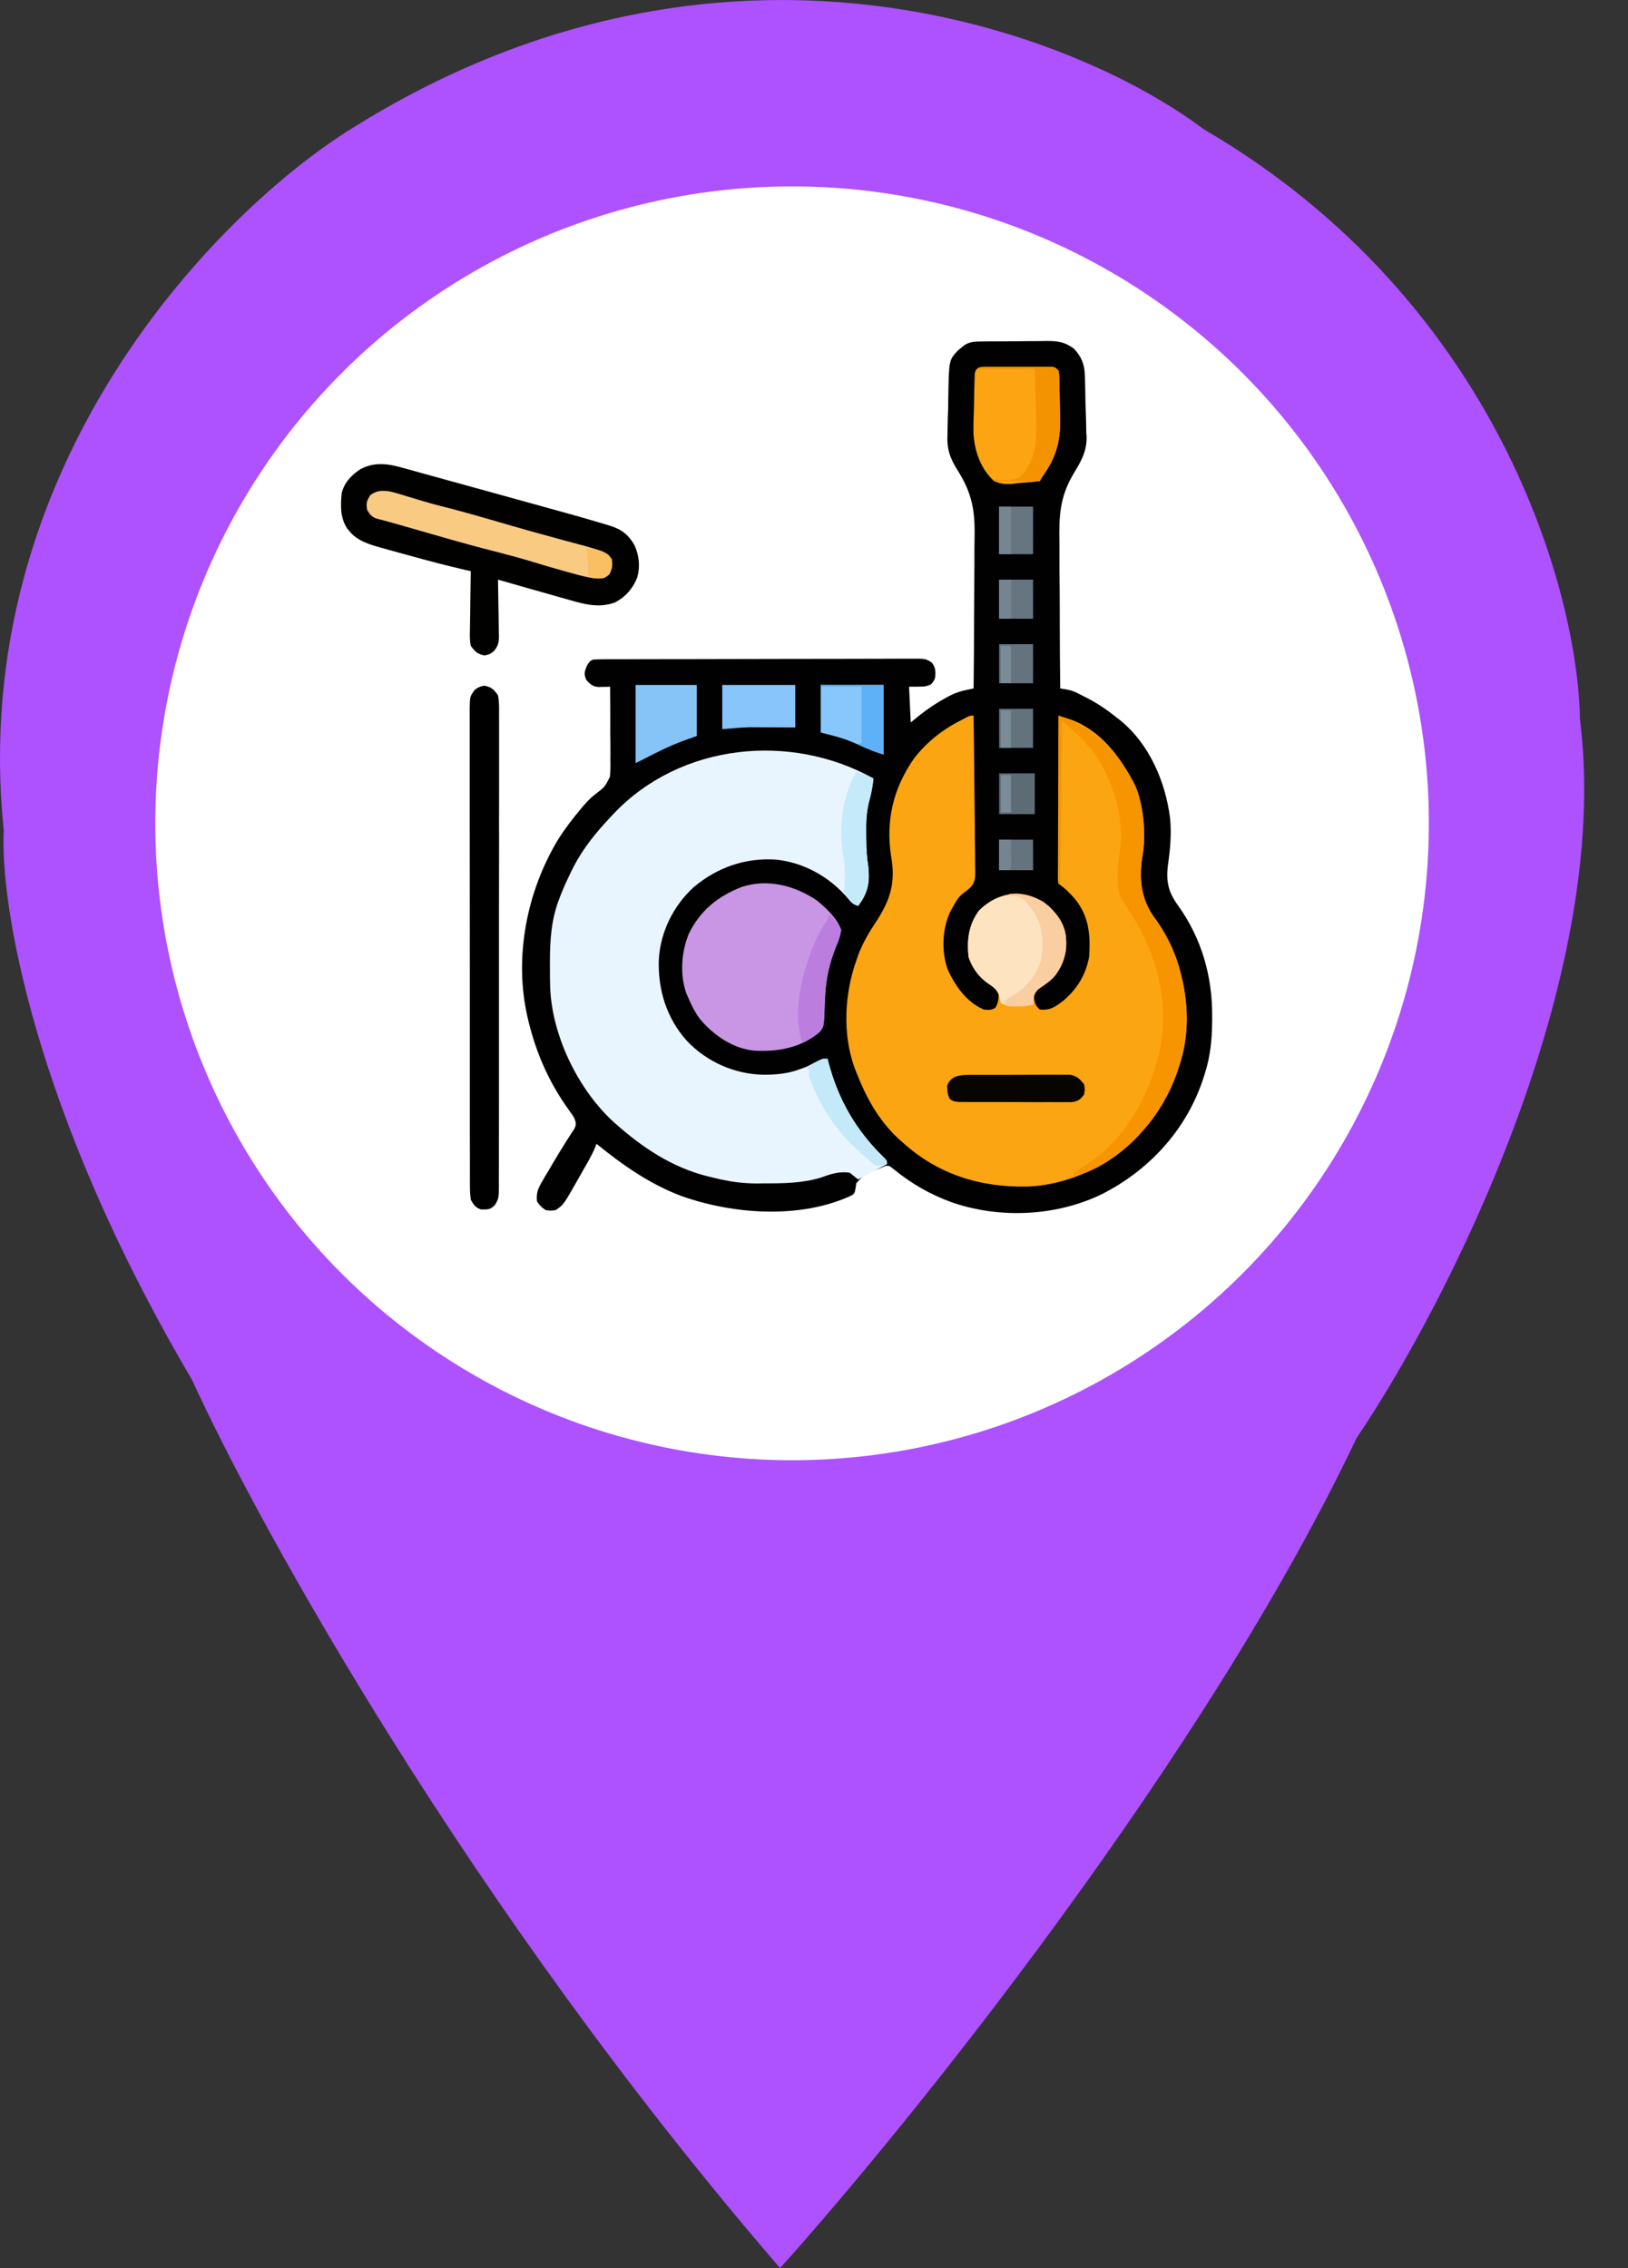 <svg width="28" height="39" viewBox="0 0 28 39" fill="none" xmlns="http://www.w3.org/2000/svg">
<rect x="0" y="0" width="28" height="39" fill="#333333" stroke="none"/>
<path d="M0.065 14.279C-0.582 8.008 3.774 3.626 6.033 2.22C12.426 -1.8 18.475 0.545 20.7 2.22C25.798 5.194 27.14 10.226 27.174 12.369C27.741 16.871 24.848 22.486 23.33 24.73C20.741 30.197 15.643 36.521 13.417 39C8.076 32.81 4.448 26.237 3.302 23.725C0.55 19.062 -0.003 15.485 0.065 14.279Z" fill="#AE51FF"/>
<circle cx="13.623" cy="14.157" r="10.952" fill="white"/>
<g clipPath="url(#clip0_520_881)">
<path d="M16.865 5.872C16.895 5.872 16.925 5.871 16.957 5.871C16.989 5.871 17.022 5.871 17.056 5.87C17.107 5.87 17.107 5.87 17.158 5.87C17.23 5.869 17.301 5.869 17.373 5.869C17.482 5.868 17.591 5.867 17.7 5.866C17.77 5.865 17.839 5.865 17.909 5.865C17.941 5.864 17.974 5.864 18.007 5.863C18.198 5.864 18.314 5.88 18.469 5.994C18.594 6.126 18.65 6.253 18.657 6.434C18.658 6.463 18.659 6.491 18.661 6.521C18.664 6.654 18.668 6.787 18.669 6.92C18.671 6.99 18.673 7.059 18.676 7.128C18.68 7.23 18.682 7.331 18.683 7.433C18.685 7.463 18.687 7.492 18.689 7.523C18.687 7.784 18.586 7.942 18.455 8.161C18.227 8.55 18.212 8.885 18.221 9.327C18.221 9.4 18.221 9.473 18.221 9.546C18.22 9.735 18.222 9.925 18.225 10.115C18.227 10.309 18.227 10.504 18.227 10.698C18.228 11.078 18.23 11.458 18.235 11.838C18.263 11.842 18.291 11.846 18.319 11.851C18.396 11.864 18.45 11.879 18.518 11.912C18.537 11.922 18.556 11.931 18.576 11.941C18.605 11.956 18.605 11.956 18.635 11.971C18.656 11.981 18.676 11.992 18.697 12.002C18.878 12.096 19.041 12.206 19.199 12.334C19.22 12.35 19.24 12.365 19.261 12.381C19.767 12.789 20.047 13.444 20.125 14.075C20.15 14.345 20.127 14.596 20.089 14.864C20.052 15.145 20.09 15.334 20.257 15.564C20.667 16.132 20.854 16.789 20.848 17.485C20.848 17.515 20.848 17.515 20.848 17.545C20.846 17.866 20.819 18.164 20.719 18.47C20.709 18.499 20.709 18.499 20.7 18.53C20.416 19.41 19.785 20.105 18.967 20.526C18.181 20.913 17.215 20.96 16.39 20.681C16.005 20.544 15.674 20.354 15.358 20.094C15.291 20.042 15.291 20.042 15.229 20.049C15.198 20.063 15.198 20.063 15.167 20.076C15.135 20.09 15.102 20.102 15.069 20.116C14.868 20.194 14.868 20.194 14.728 20.343C14.725 20.363 14.723 20.383 14.72 20.403C14.7 20.515 14.7 20.515 14.656 20.551C13.779 20.966 12.625 20.883 11.734 20.571C11.178 20.364 10.716 20.038 10.259 19.668C10.251 19.689 10.243 19.709 10.235 19.731C10.175 19.875 10.095 20.007 10.018 20.142C10.002 20.172 9.985 20.201 9.968 20.231C9.693 20.717 9.693 20.717 9.558 20.807C9.474 20.82 9.474 20.82 9.383 20.807C9.299 20.745 9.299 20.745 9.236 20.661C9.22 20.518 9.252 20.437 9.324 20.316C9.343 20.284 9.361 20.252 9.38 20.219C9.401 20.186 9.421 20.152 9.441 20.119C9.461 20.084 9.481 20.05 9.501 20.015C9.585 19.874 9.669 19.734 9.757 19.596C9.768 19.578 9.779 19.561 9.791 19.543C9.818 19.5 9.847 19.457 9.876 19.414C9.915 19.332 9.908 19.313 9.879 19.229C9.848 19.175 9.848 19.175 9.809 19.122C9.795 19.102 9.78 19.081 9.765 19.06C9.75 19.038 9.734 19.016 9.719 18.994C9.417 18.551 9.218 18.084 9.09 17.564C9.085 17.543 9.08 17.522 9.075 17.5C8.835 16.47 9.056 15.335 9.598 14.437C9.717 14.248 9.852 14.072 9.996 13.901C10.009 13.885 10.022 13.87 10.036 13.854C10.101 13.779 10.164 13.713 10.243 13.653C10.402 13.532 10.402 13.532 10.49 13.358C10.5 13.258 10.501 13.161 10.498 13.061C10.499 13.025 10.499 12.989 10.499 12.952C10.5 12.838 10.498 12.724 10.496 12.61C10.496 12.532 10.496 12.455 10.497 12.377C10.497 12.187 10.495 11.998 10.493 11.808C10.475 11.809 10.457 11.809 10.438 11.81C10.403 11.811 10.403 11.811 10.367 11.811C10.343 11.812 10.32 11.812 10.296 11.813C10.195 11.806 10.149 11.767 10.084 11.691C10.041 11.59 10.051 11.553 10.093 11.45C10.142 11.37 10.142 11.37 10.201 11.341C10.276 11.338 10.35 11.336 10.425 11.336C10.449 11.336 10.472 11.336 10.496 11.336C10.576 11.336 10.655 11.336 10.734 11.336C10.79 11.335 10.847 11.335 10.903 11.335C11.057 11.335 11.211 11.334 11.365 11.334C11.461 11.334 11.557 11.334 11.653 11.334C11.953 11.333 12.254 11.332 12.554 11.332C12.901 11.332 13.248 11.331 13.595 11.33C13.863 11.329 14.131 11.329 14.399 11.329C14.559 11.329 14.72 11.328 14.88 11.328C15.03 11.327 15.181 11.327 15.332 11.327C15.387 11.327 15.442 11.327 15.498 11.326C15.573 11.326 15.649 11.326 15.724 11.326C15.746 11.326 15.768 11.326 15.791 11.326C15.893 11.327 15.947 11.333 16.028 11.396C16.09 11.481 16.092 11.534 16.086 11.636C16.073 11.691 16.073 11.691 16.018 11.764C15.927 11.808 15.927 11.808 15.635 11.808C15.645 12.011 15.654 12.213 15.664 12.422C15.718 12.378 15.771 12.335 15.827 12.29C15.968 12.18 16.113 12.083 16.27 11.998C16.288 11.989 16.305 11.979 16.323 11.969C16.42 11.918 16.512 11.886 16.62 11.864C16.644 11.859 16.667 11.854 16.691 11.849C16.709 11.845 16.727 11.841 16.745 11.838C16.75 11.419 16.753 11 16.753 10.581C16.754 10.386 16.755 10.192 16.757 9.997C16.759 9.809 16.76 9.621 16.759 9.432C16.759 9.361 16.76 9.29 16.762 9.218C16.77 8.772 16.713 8.473 16.473 8.092C16.333 7.871 16.282 7.719 16.296 7.453C16.296 7.419 16.297 7.384 16.297 7.349C16.298 7.242 16.303 7.136 16.307 7.029C16.308 6.957 16.309 6.884 16.31 6.811C16.321 6.193 16.321 6.193 16.474 6.027C16.491 6.013 16.508 5.999 16.526 5.985C16.543 5.971 16.56 5.956 16.578 5.942C16.671 5.876 16.755 5.873 16.865 5.872Z" fill="#020101"/>
<path d="M16.745 12.305C16.75 12.678 16.755 13.052 16.757 13.425C16.758 13.599 16.76 13.772 16.763 13.946C16.765 14.113 16.767 14.281 16.767 14.448C16.768 14.512 16.768 14.576 16.77 14.64C16.771 14.729 16.772 14.819 16.772 14.908C16.773 14.948 16.773 14.948 16.774 14.988C16.773 15.101 16.769 15.17 16.694 15.257C16.631 15.312 16.631 15.312 16.568 15.358C16.488 15.419 16.446 15.492 16.398 15.579C16.382 15.607 16.366 15.636 16.349 15.666C16.205 15.961 16.189 16.349 16.296 16.662C16.423 16.947 16.623 17.233 16.92 17.359C17.002 17.369 17.047 17.37 17.119 17.33C17.164 17.255 17.177 17.187 17.174 17.099C17.139 16.992 17.051 16.948 16.961 16.886C16.815 16.776 16.713 16.627 16.657 16.453C16.626 16.158 16.66 15.897 16.84 15.655C17.023 15.477 17.215 15.384 17.472 15.363C17.705 15.37 17.918 15.466 18.084 15.629C18.286 15.848 18.344 16.02 18.337 16.318C18.308 16.537 18.21 16.73 18.043 16.877C17.983 16.923 17.92 16.966 17.857 17.009C17.788 17.064 17.788 17.064 17.782 17.155C17.798 17.252 17.81 17.295 17.884 17.359C18.061 17.377 18.143 17.317 18.28 17.214C18.519 17.016 18.676 16.763 18.732 16.453C18.756 16.074 18.733 15.759 18.484 15.452C18.397 15.354 18.315 15.27 18.206 15.197C18.195 15.145 18.195 15.145 18.195 15.08C18.195 15.056 18.195 15.031 18.195 15.006C18.195 14.979 18.196 14.953 18.196 14.925C18.196 14.883 18.196 14.883 18.196 14.839C18.196 14.746 18.197 14.652 18.197 14.559C18.198 14.494 18.198 14.429 18.198 14.364C18.198 14.194 18.199 14.023 18.2 13.852C18.201 13.678 18.201 13.504 18.202 13.33C18.203 12.988 18.204 12.646 18.206 12.305C18.248 12.318 18.29 12.332 18.332 12.346C18.356 12.354 18.379 12.361 18.404 12.369C18.932 12.555 19.277 13.024 19.521 13.503C19.559 13.589 19.587 13.673 19.608 13.765C19.614 13.791 19.62 13.816 19.626 13.842C19.681 14.115 19.699 14.422 19.652 14.698C19.587 15.092 19.616 15.444 19.849 15.772C19.867 15.796 19.884 15.82 19.902 15.845C20.093 16.122 20.23 16.418 20.309 16.746C20.318 16.781 20.327 16.816 20.336 16.852C20.436 17.307 20.444 17.787 20.309 18.236C20.304 18.255 20.298 18.274 20.292 18.294C20.155 18.74 19.951 19.114 19.637 19.463C19.617 19.485 19.597 19.508 19.576 19.532C19.095 20.041 18.366 20.38 17.666 20.403C16.854 20.419 16.124 20.191 15.518 19.638C15.493 19.616 15.469 19.594 15.444 19.572C15.105 19.254 14.896 18.868 14.729 18.44C14.719 18.415 14.709 18.39 14.699 18.365C14.487 17.783 14.524 17.087 14.729 16.512C14.742 16.476 14.754 16.441 14.767 16.404C14.846 16.202 14.949 16.028 15.069 15.847C15.31 15.481 15.406 15.177 15.328 14.735C15.229 14.111 15.362 13.553 15.724 13.037C15.956 12.739 16.233 12.53 16.57 12.363C16.591 12.352 16.612 12.341 16.634 12.329C16.687 12.305 16.687 12.305 16.745 12.305Z" fill="#FCA512"/>
<path d="M15.022 13.386C15.009 13.523 14.986 13.648 14.948 13.78C14.9 13.97 14.894 14.149 14.898 14.344C14.898 14.392 14.898 14.392 14.898 14.44C14.9 14.598 14.909 14.749 14.934 14.905C14.961 15.18 14.928 15.355 14.759 15.577C14.661 15.544 14.642 15.52 14.578 15.442C14.268 15.081 13.835 14.834 13.355 14.782C12.827 14.743 12.335 14.913 11.93 15.256C11.58 15.576 11.359 16.024 11.331 16.498C11.313 17.018 11.464 17.511 11.817 17.901C12.155 18.257 12.626 18.466 13.114 18.48C13.344 18.482 13.549 18.463 13.766 18.382C13.793 18.372 13.819 18.362 13.847 18.352C13.955 18.311 14.049 18.271 14.146 18.206C14.174 18.206 14.203 18.206 14.233 18.206C14.239 18.23 14.245 18.255 14.252 18.279C14.421 18.917 14.725 19.44 15.199 19.901C15.256 19.959 15.256 19.959 15.256 20.018C15.092 20.105 14.928 20.191 14.759 20.281C14.711 20.242 14.663 20.204 14.613 20.164C14.43 20.138 14.286 20.188 14.114 20.25C13.799 20.346 13.464 20.349 13.137 20.348C13.1 20.349 13.062 20.349 13.023 20.35C12.763 20.35 12.527 20.315 12.276 20.252C12.242 20.243 12.208 20.235 12.172 20.227C11.561 20.076 11.045 19.73 10.581 19.317C10.562 19.299 10.542 19.282 10.522 19.264C9.924 18.698 9.49 17.788 9.462 16.969C9.459 16.851 9.458 16.734 9.458 16.616C9.458 16.591 9.458 16.567 9.458 16.541C9.459 16.164 9.48 15.815 9.617 15.46C9.625 15.439 9.633 15.418 9.641 15.397C9.695 15.258 9.756 15.126 9.821 14.993C9.836 14.963 9.85 14.934 9.865 14.904C10.03 14.587 10.249 14.316 10.493 14.058C10.527 14.022 10.527 14.022 10.561 13.985C11.706 12.783 13.594 12.589 15.022 13.386Z" fill="#E9F5FE"/>
<path d="M6.921 8.043C6.947 8.05 6.972 8.057 6.997 8.064C7.082 8.087 7.166 8.11 7.25 8.134C7.31 8.15 7.371 8.167 7.431 8.184C7.566 8.221 7.702 8.258 7.837 8.296C8.025 8.348 8.213 8.4 8.402 8.452C8.637 8.517 8.873 8.582 9.108 8.647C9.178 8.667 9.248 8.686 9.317 8.705C9.429 8.736 9.541 8.767 9.652 8.798C9.693 8.81 9.734 8.821 9.776 8.832C9.993 8.893 10.21 8.955 10.426 9.02C10.456 9.029 10.456 9.029 10.485 9.038C10.689 9.101 10.808 9.192 10.913 9.375C10.992 9.554 11.013 9.738 10.961 9.927C10.885 10.12 10.757 10.268 10.572 10.361C10.297 10.461 10.04 10.388 9.769 10.309C9.734 10.3 9.7 10.29 9.664 10.28C9.554 10.249 9.445 10.218 9.335 10.186C9.261 10.165 9.186 10.144 9.111 10.123C8.929 10.071 8.747 10.019 8.565 9.967C8.566 10.001 8.566 10.035 8.567 10.069C8.57 10.195 8.572 10.32 8.573 10.446C8.574 10.5 8.575 10.554 8.576 10.609C8.578 10.687 8.579 10.765 8.579 10.843C8.58 10.867 8.581 10.891 8.581 10.916C8.582 11.043 8.577 11.091 8.496 11.195C8.419 11.253 8.419 11.253 8.331 11.271C8.209 11.245 8.173 11.206 8.097 11.107C8.077 11.008 8.08 10.911 8.083 10.811C8.083 10.783 8.084 10.754 8.084 10.725C8.085 10.635 8.086 10.545 8.088 10.455C8.089 10.393 8.09 10.332 8.09 10.271C8.092 10.121 8.094 9.971 8.097 9.821C8.069 9.815 8.041 9.808 8.011 9.802C7.685 9.727 7.362 9.642 7.039 9.552C6.955 9.529 6.871 9.506 6.787 9.483C6.733 9.468 6.679 9.453 6.625 9.438C6.6 9.431 6.575 9.424 6.55 9.417C6.356 9.363 6.142 9.299 6.012 9.136C5.999 9.12 5.985 9.104 5.971 9.087C5.848 8.898 5.857 8.696 5.877 8.477C5.925 8.294 6.043 8.17 6.198 8.068C6.44 7.94 6.668 7.971 6.921 8.043Z" fill="#010100"/>
<path d="M14.057 15.489C14.214 15.621 14.396 15.788 14.466 15.986C14.455 16.101 14.412 16.2 14.368 16.306C14.265 16.572 14.207 16.825 14.192 17.11C14.189 17.16 14.189 17.16 14.187 17.212C14.183 17.28 14.181 17.348 14.179 17.416C14.168 17.648 14.168 17.648 14.103 17.739C13.791 18.016 13.377 18.089 12.975 18.066C12.601 18.03 12.277 17.803 12.04 17.524C11.954 17.408 11.892 17.287 11.837 17.155C11.826 17.132 11.816 17.109 11.806 17.086C11.689 16.757 11.718 16.374 11.847 16.055C12.045 15.655 12.341 15.416 12.751 15.253C13.199 15.103 13.675 15.227 14.057 15.489Z" fill="#C996E5"/>
<path d="M8.331 11.79C8.455 11.816 8.49 11.852 8.565 11.954C8.587 12.069 8.585 12.184 8.583 12.3C8.584 12.354 8.584 12.354 8.584 12.408C8.584 12.506 8.584 12.604 8.584 12.703C8.583 12.809 8.584 12.915 8.584 13.021C8.585 13.229 8.584 13.437 8.584 13.644C8.583 13.813 8.583 13.982 8.583 14.151C8.583 14.175 8.583 14.199 8.583 14.224C8.583 14.272 8.584 14.321 8.584 14.37C8.584 14.802 8.583 15.233 8.582 15.665C8.582 16.084 8.581 16.503 8.582 16.921C8.582 17.377 8.582 17.833 8.582 18.289C8.582 18.338 8.582 18.387 8.582 18.435C8.582 18.459 8.582 18.483 8.582 18.508C8.582 18.676 8.582 18.845 8.582 19.014C8.582 19.219 8.582 19.425 8.581 19.63C8.581 19.735 8.581 19.84 8.581 19.945C8.581 20.058 8.581 20.172 8.58 20.286C8.58 20.336 8.58 20.336 8.581 20.386C8.578 20.609 8.578 20.609 8.509 20.725C8.444 20.782 8.417 20.798 8.331 20.796C8.312 20.796 8.293 20.797 8.273 20.797C8.176 20.765 8.15 20.72 8.098 20.632C8.08 20.517 8.082 20.402 8.082 20.286C8.082 20.25 8.082 20.215 8.082 20.178C8.081 20.08 8.082 19.982 8.082 19.883C8.082 19.777 8.082 19.671 8.081 19.565C8.081 19.357 8.081 19.15 8.081 18.942C8.081 18.773 8.081 18.604 8.081 18.435C8.081 18.411 8.081 18.387 8.081 18.363C8.081 18.314 8.081 18.265 8.081 18.216C8.08 17.758 8.08 17.301 8.081 16.843C8.081 16.424 8.081 16.005 8.08 15.587C8.079 15.157 8.079 14.727 8.079 14.297C8.079 14.248 8.079 14.199 8.079 14.151C8.079 14.127 8.079 14.103 8.079 14.078C8.079 13.91 8.079 13.741 8.079 13.572C8.078 13.367 8.078 13.161 8.079 12.956C8.079 12.851 8.079 12.746 8.079 12.641C8.078 12.528 8.079 12.414 8.079 12.3C8.079 12.267 8.078 12.234 8.078 12.2C8.081 11.977 8.081 11.977 8.166 11.861C8.244 11.808 8.244 11.808 8.331 11.79Z" fill="black"/>
<path d="M18.206 12.305C18.834 12.514 19.226 12.924 19.521 13.503C19.559 13.589 19.587 13.673 19.608 13.765C19.614 13.791 19.62 13.816 19.626 13.842C19.681 14.115 19.699 14.422 19.652 14.698C19.587 15.092 19.616 15.444 19.849 15.772C19.867 15.796 19.884 15.82 19.903 15.845C20.093 16.122 20.231 16.418 20.31 16.746C20.323 16.798 20.323 16.798 20.336 16.852C20.436 17.307 20.444 17.787 20.31 18.236C20.304 18.255 20.298 18.274 20.292 18.294C20.156 18.74 19.952 19.114 19.638 19.463C19.607 19.497 19.607 19.497 19.576 19.532C19.302 19.822 18.872 20.143 18.469 20.222C18.469 20.203 18.469 20.184 18.469 20.164C18.514 20.134 18.561 20.105 18.608 20.078C19.313 19.641 19.738 18.918 19.931 18.128C20.124 17.282 19.913 16.445 19.462 15.723C19.417 15.653 19.371 15.584 19.322 15.515C19.227 15.365 19.22 15.238 19.223 15.066C19.223 15.044 19.223 15.022 19.223 15C19.224 14.913 19.226 14.832 19.243 14.747C19.36 14.147 19.185 13.543 18.876 13.032C18.708 12.782 18.488 12.594 18.265 12.392C18.255 13.318 18.245 14.243 18.235 15.197C18.226 15.197 18.216 15.197 18.206 15.197C18.206 14.243 18.206 13.288 18.206 12.305Z" fill="#F79501"/>
<path d="M16.959 6.307C16.986 6.307 17.012 6.307 17.039 6.307C17.081 6.307 17.081 6.307 17.124 6.307C17.153 6.307 17.182 6.307 17.212 6.307C17.273 6.307 17.335 6.307 17.396 6.307C17.49 6.307 17.584 6.307 17.678 6.307C17.738 6.307 17.797 6.307 17.857 6.307C17.885 6.307 17.913 6.307 17.942 6.307C17.968 6.307 17.995 6.307 18.021 6.307C18.044 6.307 18.068 6.307 18.091 6.307C18.148 6.315 18.148 6.315 18.206 6.373C18.215 6.428 18.215 6.428 18.218 6.495C18.219 6.533 18.219 6.533 18.22 6.572C18.223 6.689 18.225 6.807 18.227 6.925C18.228 6.986 18.229 7.047 18.232 7.109C18.248 7.561 18.183 7.847 17.914 8.214C17.904 8.233 17.895 8.252 17.885 8.272C17.76 8.289 17.636 8.298 17.511 8.307C17.476 8.312 17.441 8.316 17.405 8.321C17.283 8.327 17.209 8.321 17.096 8.272C16.867 8.063 16.763 7.762 16.743 7.459C16.74 7.31 16.745 7.163 16.751 7.014C16.752 6.952 16.753 6.891 16.754 6.829C16.756 6.717 16.758 6.606 16.763 6.494C16.764 6.472 16.765 6.45 16.765 6.428C16.785 6.31 16.857 6.307 16.959 6.307Z" fill="#FCA412"/>
<path d="M17.947 15.509C18.147 15.669 18.302 15.846 18.334 16.106C18.347 16.366 18.297 16.56 18.148 16.774C18.061 16.868 17.965 16.935 17.859 17.006C17.775 17.088 17.775 17.156 17.768 17.271C17.674 17.299 17.588 17.305 17.49 17.306C17.463 17.306 17.436 17.306 17.407 17.307C17.326 17.3 17.279 17.288 17.213 17.242C17.206 17.211 17.2 17.18 17.193 17.149C17.162 17.013 17.068 16.964 16.959 16.886C16.816 16.773 16.714 16.626 16.658 16.453C16.627 16.157 16.66 15.897 16.84 15.655C17.165 15.338 17.553 15.296 17.947 15.509Z" fill="#FDE3C0"/>
<path d="M6.695 8.448C6.804 8.473 6.911 8.506 7.018 8.54C7.081 8.559 7.143 8.578 7.206 8.596C7.254 8.611 7.254 8.611 7.302 8.625C7.444 8.667 7.588 8.704 7.732 8.74C7.99 8.807 8.247 8.879 8.502 8.954C8.714 9.017 8.926 9.077 9.138 9.137C9.168 9.145 9.198 9.154 9.229 9.162C9.378 9.204 9.528 9.245 9.677 9.285C10.436 9.488 10.436 9.488 10.522 9.617C10.536 9.725 10.529 9.779 10.478 9.876C10.393 9.948 10.349 9.948 10.24 9.945C10.109 9.932 9.984 9.897 9.857 9.862C9.828 9.854 9.798 9.846 9.768 9.838C9.559 9.781 9.351 9.719 9.144 9.656C8.938 9.593 8.731 9.539 8.523 9.485C8.213 9.406 7.905 9.322 7.598 9.233C7.392 9.173 7.186 9.115 6.98 9.056C6.915 9.038 6.85 9.019 6.785 9C6.727 8.983 6.668 8.967 6.609 8.952C6.583 8.945 6.557 8.938 6.53 8.931C6.507 8.925 6.485 8.919 6.461 8.913C6.386 8.879 6.357 8.84 6.315 8.77C6.295 8.652 6.305 8.609 6.373 8.51C6.484 8.432 6.565 8.434 6.695 8.448Z" fill="#F9CA82"/>
<path d="M10.932 11.778C11.279 11.778 11.626 11.778 11.983 11.778C11.983 12.068 11.983 12.357 11.983 12.655C11.882 12.691 11.882 12.691 11.779 12.728C11.525 12.821 11.288 12.939 11.049 13.064C11.01 13.083 10.971 13.102 10.932 13.122C10.932 12.679 10.932 12.235 10.932 11.778Z" fill="#86C4F7"/>
<path d="M14.116 11.778C14.473 11.778 14.83 11.778 15.197 11.778C15.197 12.174 15.197 12.569 15.197 12.976C15.092 12.941 14.996 12.909 14.896 12.864C14.873 12.854 14.85 12.844 14.826 12.834C14.78 12.813 14.733 12.793 14.686 12.772C14.495 12.689 14.326 12.649 14.116 12.596C14.116 12.326 14.116 12.056 14.116 11.778Z" fill="#88C7FB"/>
<path d="M16.655 18.483C16.675 18.483 16.695 18.483 16.715 18.482C16.78 18.482 16.845 18.482 16.91 18.482C16.955 18.482 17.001 18.482 17.046 18.482C17.141 18.481 17.235 18.482 17.33 18.482C17.452 18.482 17.573 18.482 17.694 18.481C17.788 18.48 17.881 18.48 17.975 18.48C18.019 18.48 18.064 18.48 18.109 18.48C18.172 18.479 18.234 18.48 18.297 18.48C18.332 18.48 18.368 18.48 18.404 18.48C18.525 18.504 18.569 18.549 18.645 18.645C18.661 18.734 18.661 18.734 18.645 18.82C18.579 18.909 18.544 18.934 18.433 18.952C18.396 18.952 18.359 18.952 18.32 18.952C18.289 18.952 18.289 18.952 18.258 18.952C18.189 18.953 18.121 18.952 18.053 18.951C18.006 18.951 17.958 18.951 17.911 18.952C17.811 18.952 17.712 18.951 17.613 18.951C17.485 18.95 17.358 18.95 17.23 18.95C17.133 18.95 17.035 18.95 16.937 18.95C16.89 18.95 16.843 18.95 16.796 18.95C16.73 18.95 16.665 18.949 16.599 18.949C16.543 18.949 16.543 18.949 16.486 18.948C16.395 18.937 16.395 18.937 16.339 18.9C16.294 18.829 16.294 18.758 16.29 18.675C16.34 18.503 16.5 18.484 16.655 18.483Z" fill="#080500"/>
<path d="M12.422 11.778C12.836 11.778 13.251 11.778 13.678 11.778C13.678 12.019 13.678 12.26 13.678 12.509C13.586 12.508 13.586 12.508 13.492 12.508C13.432 12.508 13.371 12.507 13.31 12.507C13.269 12.507 13.227 12.507 13.186 12.507C13.126 12.506 13.065 12.506 13.005 12.506C12.969 12.506 12.933 12.506 12.895 12.505C12.737 12.51 12.579 12.525 12.422 12.538C12.422 12.287 12.422 12.037 12.422 11.778Z" fill="#87C5FA"/>
<path d="M14.729 13.269C14.831 13.301 14.927 13.335 15.022 13.385C15.008 13.522 14.985 13.647 14.948 13.78C14.899 13.97 14.894 14.149 14.897 14.344C14.898 14.376 14.898 14.407 14.898 14.44C14.899 14.598 14.908 14.749 14.934 14.905C14.961 15.18 14.927 15.354 14.759 15.577C14.657 15.543 14.639 15.514 14.578 15.429C14.555 15.397 14.555 15.397 14.531 15.364C14.519 15.347 14.508 15.331 14.496 15.314C14.51 15.299 14.51 15.299 14.525 15.284C14.528 15.214 14.529 15.144 14.528 15.073C14.529 15.053 14.529 15.034 14.529 15.013C14.529 14.932 14.527 14.856 14.511 14.776C14.415 14.286 14.476 13.703 14.729 13.269Z" fill="#C5EBFA"/>
<path d="M16.833 6.316C17.019 6.314 17.205 6.313 17.392 6.312C17.455 6.312 17.518 6.312 17.582 6.311C17.673 6.311 17.764 6.31 17.854 6.31C17.883 6.31 17.911 6.309 17.941 6.309C17.98 6.309 17.98 6.309 18.02 6.309C18.044 6.309 18.067 6.309 18.091 6.309C18.148 6.316 18.148 6.316 18.206 6.374C18.215 6.429 18.215 6.429 18.218 6.496C18.219 6.534 18.219 6.534 18.22 6.573C18.223 6.69 18.225 6.808 18.227 6.925C18.228 6.987 18.229 7.048 18.231 7.11C18.248 7.562 18.183 7.848 17.914 8.215C17.904 8.234 17.895 8.253 17.885 8.273C17.625 8.273 17.364 8.273 17.096 8.273C17.096 8.263 17.096 8.254 17.096 8.244C17.139 8.249 17.139 8.249 17.183 8.254C17.306 8.259 17.418 8.258 17.534 8.215C17.6 8.148 17.636 8.103 17.679 8.024C17.691 8.004 17.702 7.983 17.713 7.962C17.858 7.665 17.825 7.338 17.814 7.017C17.812 6.951 17.811 6.886 17.81 6.821C17.807 6.662 17.802 6.504 17.797 6.345C17.479 6.345 17.161 6.345 16.833 6.345C16.833 6.335 16.833 6.326 16.833 6.316Z" fill="#F49301"/>
<path d="M14.262 15.723C14.349 15.803 14.417 15.878 14.467 15.986C14.453 16.1 14.412 16.199 14.368 16.305C14.265 16.572 14.207 16.824 14.193 17.109C14.191 17.143 14.189 17.177 14.187 17.212C14.184 17.279 14.181 17.347 14.18 17.415C14.168 17.649 14.168 17.649 14.101 17.741C14.008 17.822 13.913 17.878 13.795 17.914C13.608 17.353 13.828 16.62 14.058 16.102C14.102 16.02 14.147 15.941 14.199 15.863C14.238 15.807 14.238 15.807 14.262 15.723Z" fill="#BB7EDE"/>
<path d="M17.359 15.372C17.614 15.358 17.829 15.414 18.031 15.577C18.229 15.771 18.326 15.932 18.34 16.21C18.334 16.451 18.26 16.653 18.096 16.831C18.021 16.897 17.942 16.951 17.86 17.006C17.775 17.088 17.775 17.156 17.768 17.271C17.673 17.3 17.586 17.304 17.487 17.304C17.445 17.304 17.445 17.304 17.402 17.304C17.33 17.3 17.33 17.3 17.271 17.271C17.271 17.252 17.271 17.233 17.271 17.213C17.32 17.18 17.37 17.149 17.421 17.12C17.661 16.971 17.813 16.788 17.902 16.518C17.954 16.239 17.941 15.929 17.785 15.687C17.742 15.629 17.699 15.573 17.651 15.518C17.637 15.502 17.623 15.486 17.609 15.469C17.535 15.407 17.452 15.41 17.359 15.401C17.359 15.392 17.359 15.382 17.359 15.372Z" fill="#F9CEA0"/>
<path d="M14.233 18.206C14.239 18.23 14.245 18.254 14.252 18.279C14.422 18.916 14.725 19.439 15.199 19.901C15.256 19.959 15.256 19.959 15.256 20.017C15.178 20.039 15.178 20.039 15.081 20.047C15.002 20.001 15.002 20.001 14.925 19.933C14.898 19.909 14.87 19.884 14.841 19.859C14.814 19.834 14.787 19.809 14.759 19.784C14.736 19.763 14.714 19.743 14.69 19.722C14.342 19.394 14.067 18.951 13.912 18.498C13.912 18.46 13.912 18.421 13.912 18.381C13.893 18.372 13.873 18.362 13.854 18.352C13.9 18.328 13.947 18.303 13.994 18.279C14.033 18.259 14.033 18.259 14.073 18.238C14.146 18.206 14.146 18.206 14.233 18.206Z" fill="#C4EAF9"/>
<path d="M17.184 8.711C17.376 8.711 17.569 8.711 17.768 8.711C17.768 8.981 17.768 9.251 17.768 9.529C17.575 9.529 17.382 9.529 17.184 9.529C17.184 9.259 17.184 8.989 17.184 8.711Z" fill="#667580"/>
<path d="M14.116 11.778C14.473 11.778 14.83 11.778 15.197 11.778C15.197 12.174 15.197 12.569 15.197 12.976C15.086 12.939 14.985 12.904 14.88 12.856C14.857 12.845 14.834 12.835 14.81 12.824C14.793 12.817 14.776 12.809 14.759 12.801C14.788 12.786 14.788 12.786 14.817 12.772C14.817 12.454 14.817 12.135 14.817 11.807C14.586 11.807 14.355 11.807 14.116 11.807C14.116 11.798 14.116 11.788 14.116 11.778Z" fill="#5EB1F6"/>
<path d="M17.184 13.298C17.386 13.298 17.588 13.298 17.797 13.298C17.797 13.529 17.797 13.761 17.797 13.999C17.595 13.999 17.392 13.999 17.184 13.999C17.184 13.768 17.184 13.536 17.184 13.298Z" fill="#5D6B75"/>
<path d="M17.184 12.188C17.376 12.188 17.569 12.188 17.768 12.188C17.768 12.409 17.768 12.631 17.768 12.86C17.575 12.86 17.382 12.86 17.184 12.86C17.184 12.638 17.184 12.416 17.184 12.188Z" fill="#63727C"/>
<path d="M17.184 11.077C17.376 11.077 17.569 11.077 17.768 11.077C17.768 11.299 17.768 11.521 17.768 11.749C17.575 11.749 17.382 11.749 17.184 11.749C17.184 11.527 17.184 11.306 17.184 11.077Z" fill="#64737E"/>
<path d="M17.184 9.967C17.376 9.967 17.569 9.967 17.768 9.967C17.768 10.189 17.768 10.41 17.768 10.639C17.575 10.639 17.382 10.639 17.184 10.639C17.184 10.417 17.184 10.195 17.184 9.967Z" fill="#667580"/>
<path d="M17.184 14.438C17.376 14.438 17.569 14.438 17.768 14.438C17.768 14.611 17.768 14.785 17.768 14.963C17.575 14.963 17.382 14.963 17.184 14.963C17.184 14.79 17.184 14.616 17.184 14.438Z" fill="#64737E"/>
<path d="M10.084 9.412C10.135 9.424 10.186 9.436 10.237 9.449C10.266 9.455 10.294 9.462 10.324 9.469C10.416 9.504 10.461 9.54 10.522 9.617C10.541 9.726 10.53 9.778 10.478 9.876C10.4 9.943 10.383 9.948 10.285 9.949C10.172 9.938 10.172 9.938 10.113 9.909C10.114 9.881 10.114 9.881 10.114 9.852C10.116 9.702 10.11 9.56 10.084 9.412Z" fill="#FABE63"/>
<path d="M17.184 8.711C17.251 8.711 17.319 8.711 17.388 8.711C17.388 8.981 17.388 9.251 17.388 9.529C17.321 9.529 17.253 9.529 17.184 9.529C17.184 9.259 17.184 8.989 17.184 8.711Z" fill="#758691"/>
<path d="M17.184 9.967C17.251 9.967 17.319 9.967 17.388 9.967C17.388 10.189 17.388 10.41 17.388 10.639C17.321 10.639 17.253 10.639 17.184 10.639C17.184 10.417 17.184 10.195 17.184 9.967Z" fill="#748591"/>
<path d="M17.213 13.327C17.271 13.327 17.329 13.327 17.388 13.327C17.388 13.539 17.388 13.751 17.388 13.97C17.33 13.97 17.273 13.97 17.213 13.97C17.213 13.758 17.213 13.546 17.213 13.327Z" fill="#7A8C98"/>
<path d="M17.213 12.217C17.271 12.217 17.329 12.217 17.388 12.217C17.388 12.429 17.388 12.641 17.388 12.86C17.33 12.86 17.273 12.86 17.213 12.86C17.213 12.647 17.213 12.435 17.213 12.217Z" fill="#7A8C98"/>
<path d="M17.213 11.106C17.271 11.106 17.329 11.106 17.388 11.106C17.388 11.319 17.388 11.531 17.388 11.749C17.33 11.749 17.273 11.749 17.213 11.749C17.213 11.537 17.213 11.325 17.213 11.106Z" fill="#7A8C98"/>
<path d="M17.184 14.438C17.251 14.438 17.319 14.438 17.388 14.438C17.389 14.52 17.39 14.602 17.39 14.684C17.39 14.707 17.39 14.731 17.391 14.755C17.391 14.815 17.39 14.874 17.388 14.934C17.378 14.944 17.369 14.954 17.359 14.963C17.301 14.963 17.243 14.963 17.184 14.963C17.184 14.79 17.184 14.616 17.184 14.438Z" fill="#748591"/>
</g>
<defs>
<clipPath id="clip0_520_881">
<rect width="14.959" height="14.959" fill="white" transform="translate(5.877 5.877)"/>
</clipPath>
</defs>
</svg>
